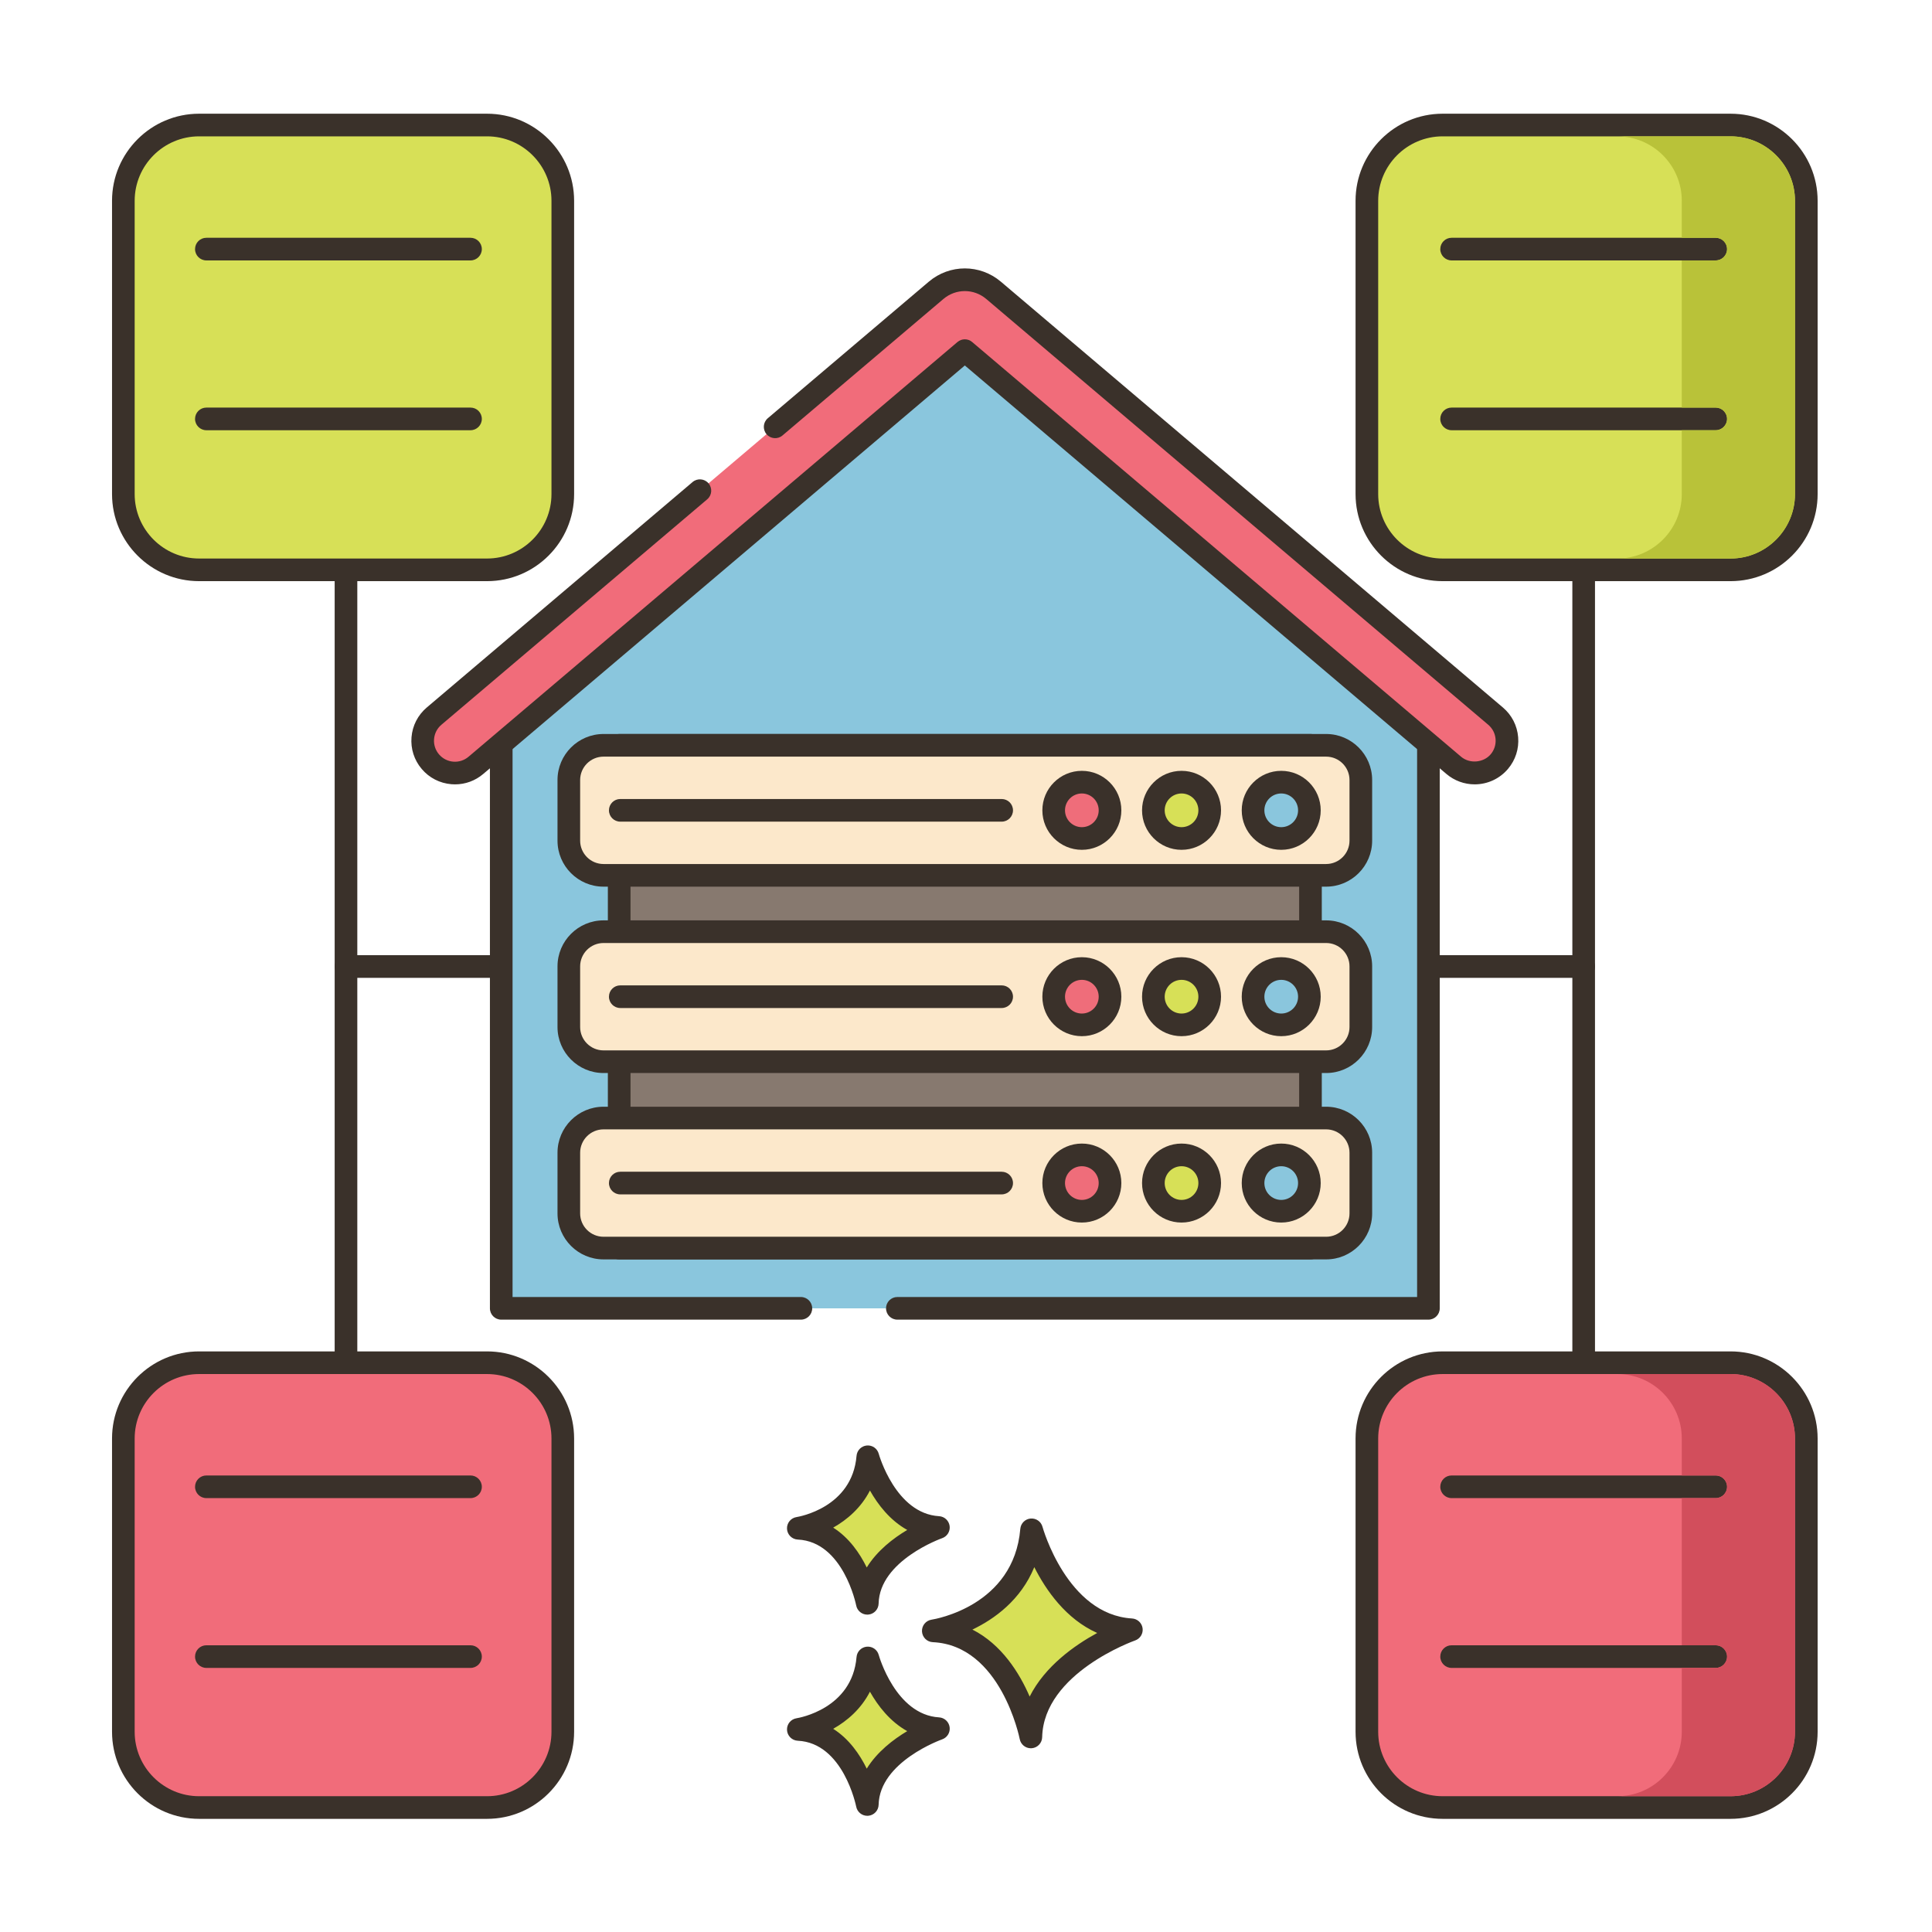 <?xml version="1.0" encoding="utf-8"?>
<!-- Generator: Adobe Illustrator 22.0.1, SVG Export Plug-In . SVG Version: 6.00 Build 0)  -->
<svg version="1.1" id="Layer_1" xmlns="http://www.w3.org/2000/svg" xmlns:xlink="http://www.w3.org/1999/xlink" x="0px" y="0px"
	 viewBox="0 0 256 256" style="enable-background:new 0 0 256 256;" xml:space="preserve">
<style type="text/css">
	.st0{fill:#3A312A;}
	.st1{fill:#F16C7A;}
	.st2{fill:#D7E057;}
	.st3{fill:#F8E4C8;}
	.st4{fill:#89C4DB;}
	.st5{fill-rule:evenodd;clip-rule:evenodd;fill:#F8E4C8;}
	.st6{fill:#87796F;}
	.st7{fill:#D4DB56;}
	.st8{fill:#F59689;}
	.st9{fill:#6CA6BE;}
	.st10{fill:#695B51;}
	.st11{fill:#F7E3C7;}
	.st12{fill:#8AC6DD;}
	.st13{fill:#6CA8BF;}
	.st14{fill:#D6DF58;}
	.st15{fill:#FAE6CA;}
	.st16{fill:#EF6D7A;}
	.st17{fill:#DDC9AC;}
	.st18{fill:#D24E5C;}
	.st19{fill:#6A5C52;}
	.st20{fill:#B9C239;}
	.st21{fill:#FCE8CB;}
	.st22{fill:#DECAAD;}
	.st23{fill:#D5DE58;}
	.st24{fill:#8AC5DC;}
	.st25{fill:#D34E5C;}
	.st26{fill:#ED6E7A;}
	.st27{fill:#B8C136;}
</style>
<g>
	<g>
		<g>
			<path class="st0" d="M45.845,34.704c-0.829,0-1.5,0.671-1.5,1.5v183.727c0,0.829,0.671,1.5,1.5,1.5s1.5-0.671,1.5-1.5V36.204
				C47.345,35.375,46.673,34.704,45.845,34.704z"/>
		</g>
	</g>
	<g>
		<g>
			<path class="st0" d="M209.845,126.567h-164c-0.829,0-1.5,0.671-1.5,1.5s0.671,1.5,1.5,1.5h164c0.829,0,1.5-0.671,1.5-1.5
				S210.673,126.567,209.845,126.567z"/>
		</g>
	</g>
	<g>
		<g>
			<path class="st0" d="M209.845,34.704c-0.829,0-1.5,0.671-1.5,1.5v183.727c0,0.829,0.671,1.5,1.5,1.5c0.829,0,1.5-0.671,1.5-1.5
				V36.204C211.345,35.375,210.673,34.704,209.845,34.704z"/>
		</g>
	</g>
	<g>
		<g>
			<path class="st2" d="M229.306,16.567h-38.15c-5.544,0-10.039,4.495-10.039,10.039v38.862c0,5.544,4.495,10.039,10.039,10.039
				h38.15c5.544,0,10.039-4.495,10.039-10.039V26.606C239.345,21.062,234.85,16.567,229.306,16.567z"/>
		</g>
	</g>
	<g>
		<g>
			<path class="st0" d="M229.306,15.067h-38.149c-6.363,0-11.539,5.176-11.539,11.539v38.861c0,6.363,5.176,11.539,11.539,11.539
				h38.149c6.363,0,11.539-5.176,11.539-11.539V26.606C240.845,20.244,235.669,15.067,229.306,15.067z M237.845,65.468
				c0,4.708-3.831,8.539-8.539,8.539h-38.149c-4.708,0-8.539-3.831-8.539-8.539V26.606c0-4.708,3.831-8.539,8.539-8.539h38.149
				c4.708,0,8.539,3.831,8.539,8.539V65.468z"/>
		</g>
	</g>
	<g>
		<g>
			<path class="st2" d="M64.534,16.567h-38.15c-5.544,0-10.039,4.495-10.039,10.039v38.862c0,5.544,4.495,10.039,10.039,10.039
				h38.15c5.544,0,10.039-4.495,10.039-10.039V26.606C74.573,21.062,70.078,16.567,64.534,16.567z"/>
		</g>
	</g>
	<g>
		<g>
			<path class="st0" d="M64.534,15.067h-38.15c-6.363,0-11.539,5.176-11.539,11.539v38.861c0,6.363,5.176,11.539,11.539,11.539
				h38.15c6.363,0,11.539-5.176,11.539-11.539V26.606C76.073,20.244,70.897,15.067,64.534,15.067z M73.073,65.468
				c0,4.708-3.831,8.539-8.539,8.539h-38.15c-4.708,0-8.539-3.831-8.539-8.539V26.606c0-4.708,3.831-8.539,8.539-8.539h38.15
				c4.708,0,8.539,3.831,8.539,8.539V65.468z"/>
		</g>
	</g>
	<g>
		<g>
			<path class="st0" d="M62.345,54.007h-35c-0.829,0-1.5,0.671-1.5,1.5s0.671,1.5,1.5,1.5h35c0.829,0,1.5-0.671,1.5-1.5
				S63.173,54.007,62.345,54.007z"/>
		</g>
	</g>
	<g>
		<g>
			<path class="st0" d="M62.345,31.507h-35c-0.829,0-1.5,0.671-1.5,1.5s0.671,1.5,1.5,1.5h35c0.829,0,1.5-0.671,1.5-1.5
				S63.173,31.507,62.345,31.507z"/>
		</g>
	</g>
	<g>
		<g>
			<path class="st0" d="M227.345,54.007h-35c-0.829,0-1.5,0.671-1.5,1.5s0.671,1.5,1.5,1.5h35c0.829,0,1.5-0.671,1.5-1.5
				S228.173,54.007,227.345,54.007z"/>
		</g>
	</g>
	<g>
		<g>
			<path class="st0" d="M227.345,31.507h-35c-0.829,0-1.5,0.671-1.5,1.5s0.671,1.5,1.5,1.5h35c0.829,0,1.5-0.671,1.5-1.5
				S228.173,31.507,227.345,31.507z"/>
		</g>
	</g>
	<g>
		<g>
			<path class="st1" d="M229.306,180.567h-38.15c-5.544,0-10.039,4.495-10.039,10.039v38.862c0,5.544,4.495,10.039,10.039,10.039
				h38.15c5.544,0,10.039-4.495,10.039-10.039v-38.862C239.345,185.062,234.85,180.567,229.306,180.567z"/>
		</g>
	</g>
	<g>
		<g>
			<path class="st0" d="M229.306,179.067h-38.149c-6.363,0-11.539,5.176-11.539,11.539v38.861c0,6.363,5.176,11.539,11.539,11.539
				h38.149c6.363,0,11.539-5.176,11.539-11.539v-38.861C240.845,184.244,235.669,179.067,229.306,179.067z M237.845,229.468
				c0,4.708-3.831,8.539-8.539,8.539h-38.149c-4.708,0-8.539-3.831-8.539-8.539v-38.861c0-4.708,3.831-8.539,8.539-8.539h38.149
				c4.708,0,8.539,3.831,8.539,8.539V229.468z"/>
		</g>
	</g>
	<g>
		<g>
			<path class="st1" d="M64.534,180.567h-38.15c-5.544,0-10.039,4.495-10.039,10.039v38.862c0,5.544,4.495,10.039,10.039,10.039
				h38.15c5.544,0,10.039-4.495,10.039-10.039v-38.862C74.573,185.062,70.078,180.567,64.534,180.567z"/>
		</g>
	</g>
	<g>
		<g>
			<path class="st0" d="M64.534,179.067h-38.15c-6.363,0-11.539,5.176-11.539,11.539v38.861c0,6.363,5.176,11.539,11.539,11.539
				h38.15c6.363,0,11.539-5.176,11.539-11.539v-38.861C76.073,184.244,70.897,179.067,64.534,179.067z M73.073,229.468
				c0,4.708-3.831,8.539-8.539,8.539h-38.15c-4.708,0-8.539-3.831-8.539-8.539v-38.861c0-4.708,3.831-8.539,8.539-8.539h38.15
				c4.708,0,8.539,3.831,8.539,8.539V229.468z"/>
		</g>
	</g>
	<g>
		<g>
			<path class="st0" d="M62.345,218.007h-35c-0.829,0-1.5,0.671-1.5,1.5s0.671,1.5,1.5,1.5h35c0.829,0,1.5-0.671,1.5-1.5
				S63.173,218.007,62.345,218.007z"/>
		</g>
	</g>
	<g>
		<g>
			<path class="st0" d="M62.345,195.507h-35c-0.829,0-1.5,0.671-1.5,1.5s0.671,1.5,1.5,1.5h35c0.829,0,1.5-0.671,1.5-1.5
				S63.173,195.507,62.345,195.507z"/>
		</g>
	</g>
	<g>
		<g>
			<path class="st0" d="M227.345,218.007h-35c-0.829,0-1.5,0.671-1.5,1.5s0.671,1.5,1.5,1.5h35c0.829,0,1.5-0.671,1.5-1.5
				S228.173,218.007,227.345,218.007z"/>
		</g>
	</g>
	<g>
		<g>
			<path class="st0" d="M227.345,195.507h-35c-0.829,0-1.5,0.671-1.5,1.5s0.671,1.5,1.5,1.5h35c0.829,0,1.5-0.671,1.5-1.5
				S228.173,195.507,227.345,195.507z"/>
		</g>
	</g>
	<g>
		<g>
			<path class="st12" d="M128.884,40.511c-0.599-0.507-1.479-0.507-2.078,0L66.417,91.731v81.629h122.856V91.731L128.884,40.511z"/>
		</g>
	</g>
	<g>
		<g>
			<path class="st0" d="M190.243,90.587l-60.39-51.221c-1.163-0.985-2.853-0.986-4.018,0L65.447,90.587
				c-0.336,0.285-0.53,0.704-0.53,1.144v81.629c0,0.829,0.671,1.5,1.5,1.5h39.703c0.829,0,1.5-0.671,1.5-1.5s-0.671-1.5-1.5-1.5
				H67.917V92.426l59.858-50.771c0.04-0.033,0.1-0.034,0.139,0l59.859,50.771v79.434h-68.869c-0.829,0-1.5,0.671-1.5,1.5
				s0.671,1.5,1.5,1.5h70.369c0.829,0,1.5-0.671,1.5-1.5V91.731C190.773,91.291,190.579,90.873,190.243,90.587z"/>
		</g>
	</g>
	<g>
		<g>
			<path class="st1" d="M198.171,94.891l-66.522-56.424c-2.205-1.867-5.404-1.868-7.611,0.002L102.71,56.56l-9.969,8.456
				L57.518,94.891c-1.802,1.529-2.023,4.229-0.495,6.031c1.529,1.802,4.229,2.023,6.031,0.495l64.79-54.956l64.79,54.956
				c0.805,0.682,1.788,1.016,2.766,1.016c1.213,0,2.418-0.513,3.265-1.51C200.195,99.12,199.973,96.42,198.171,94.891z"/>
		</g>
	</g>
	<g>
		<g>
			<path class="st0" d="M201.163,97.682c-0.126-1.539-0.844-2.936-2.021-3.935l-66.523-56.424c-2.767-2.344-6.783-2.342-9.551,0.003
				l-21.328,18.09c-0.632,0.536-0.709,1.482-0.174,2.114c0.535,0.632,1.483,0.71,2.114,0.174l21.327-18.089
				c1.644-1.392,4.029-1.393,5.671-0.003l66.521,56.423c0.566,0.48,0.911,1.152,0.972,1.892c0.06,0.74-0.171,1.459-0.65,2.024
				c-0.954,1.124-2.789,1.278-3.917,0.321l-64.791-54.956c-0.56-0.475-1.381-0.475-1.94,0l-64.79,54.956
				c-0.566,0.48-1.288,0.712-2.025,0.651c-0.74-0.061-1.412-0.406-1.892-0.972c-0.48-0.565-0.711-1.285-0.65-2.024
				c0.061-0.74,0.406-1.412,0.972-1.892L93.711,66.16c0.632-0.536,0.709-1.482,0.174-2.114c-0.536-0.632-1.483-0.709-2.114-0.174
				L56.548,93.748c-1.177,0.999-1.895,2.396-2.021,3.934c-0.126,1.539,0.354,3.034,1.353,4.21c0.998,1.177,2.396,1.895,3.935,2.021
				c0.161,0.013,0.321,0.02,0.481,0.02c1.366,0,2.675-0.479,3.729-1.373l63.82-54.133l63.82,54.133
				c1.043,0.885,2.37,1.372,3.736,1.372c1.701,0,3.308-0.744,4.408-2.04C200.809,100.716,201.289,99.22,201.163,97.682z"/>
		</g>
	</g>
	<g>
		<g>
			<rect x="82.045" y="98.758" class="st6" width="91.6" height="66.618"/>
		</g>
	</g>
	<g>
		<g>
			<path class="st0" d="M173.645,97.258h-91.6c-0.829,0-1.5,0.671-1.5,1.5v66.618c0,0.829,0.671,1.5,1.5,1.5h91.6
				c0.829,0,1.5-0.671,1.5-1.5V98.758C175.145,97.93,174.474,97.258,173.645,97.258z M172.145,163.876h-88.6v-63.618h88.6V163.876z"
				/>
		</g>
	</g>
	<g>
		<g>
			<path class="st21" d="M175.719,148.147H79.97c-2.539,0-4.598,2.059-4.598,4.598v8.033c0,2.539,2.058,4.598,4.598,4.598h95.749
				c2.539,0,4.598-2.058,4.598-4.598v-8.033C180.317,150.206,178.259,148.147,175.719,148.147z"/>
		</g>
	</g>
	<g>
		<g>
			<path class="st0" d="M175.719,146.647H79.97c-3.362,0-6.098,2.735-6.098,6.098v8.034c0,3.362,2.735,6.098,6.098,6.098h95.749
				c3.362,0,6.098-2.735,6.098-6.098v-8.034C181.817,149.383,179.081,146.647,175.719,146.647z M178.817,160.779
				c0,1.708-1.39,3.098-3.098,3.098H79.97c-1.708,0-3.098-1.39-3.098-3.098v-8.034c0-1.708,1.39-3.098,3.098-3.098h95.749
				c1.708,0,3.098,1.39,3.098,3.098V160.779z"/>
		</g>
	</g>
	<g>
		<g>
			<path class="st12" d="M169.768,153.029c-2.062,0-3.733,1.671-3.733,3.733c0,2.062,1.671,3.733,3.733,3.733
				s3.733-1.671,3.733-3.733C173.501,154.7,171.83,153.029,169.768,153.029z"/>
		</g>
	</g>
	<g>
		<g>
			<path class="st0" d="M169.769,151.529c-2.885,0-5.233,2.348-5.233,5.233c0,2.886,2.348,5.233,5.233,5.233
				c2.885,0,5.233-2.348,5.233-5.233C175.002,153.876,172.654,151.529,169.769,151.529z M169.769,158.995
				c-1.232,0-2.233-1.002-2.233-2.233s1.002-2.233,2.233-2.233c1.231,0,2.233,1.001,2.233,2.233S171,158.995,169.769,158.995z"/>
		</g>
	</g>
	<g>
		<g>
			<path class="st2" d="M156.56,153.029c-2.062,0-3.733,1.671-3.733,3.733c0,2.062,1.671,3.733,3.733,3.733s3.733-1.671,3.733-3.733
				C160.293,154.7,158.621,153.029,156.56,153.029z"/>
		</g>
	</g>
	<g>
		<g>
			<path class="st0" d="M156.56,151.529c-2.885,0-5.233,2.348-5.233,5.233c0,2.886,2.348,5.233,5.233,5.233s5.233-2.348,5.233-5.233
				C161.792,153.876,159.445,151.529,156.56,151.529z M156.56,158.995c-1.231,0-2.233-1.002-2.233-2.233s1.001-2.233,2.233-2.233
				s2.233,1.001,2.233,2.233S157.791,158.995,156.56,158.995z"/>
		</g>
	</g>
	<g>
		<g>
			<path class="st16" d="M143.351,153.029c-2.062,0-3.733,1.671-3.733,3.733c0,2.062,1.671,3.733,3.733,3.733
				s3.733-1.671,3.733-3.733C147.084,154.7,145.412,153.029,143.351,153.029z"/>
		</g>
	</g>
	<g>
		<g>
			<path class="st0" d="M143.351,151.529c-2.886,0-5.233,2.348-5.233,5.233c0,2.886,2.348,5.233,5.233,5.233
				c2.885,0,5.233-2.348,5.233-5.233C148.584,153.876,146.236,151.529,143.351,151.529z M143.351,158.995
				c-1.231,0-2.233-1.002-2.233-2.233s1.002-2.233,2.233-2.233s2.233,1.001,2.233,2.233S144.583,158.995,143.351,158.995z"/>
		</g>
	</g>
	<g>
		<g>
			<path class="st0" d="M132.727,155.262H82.189c-0.829,0-1.5,0.671-1.5,1.5s0.671,1.5,1.5,1.5h50.538c0.829,0,1.5-0.671,1.5-1.5
				S133.555,155.262,132.727,155.262z"/>
		</g>
	</g>
	<g>
		<g>
			<path class="st21" d="M175.719,123.453H79.97c-2.539,0-4.598,2.058-4.598,4.598v8.033c0,2.539,2.058,4.598,4.598,4.598h95.749
				c2.539,0,4.598-2.058,4.598-4.598v-8.033C180.317,125.511,178.259,123.453,175.719,123.453z"/>
		</g>
	</g>
	<g>
		<g>
			<path class="st0" d="M175.719,121.953H79.97c-3.362,0-6.098,2.735-6.098,6.097v8.034c0,3.362,2.735,6.098,6.098,6.098h95.749
				c3.362,0,6.098-2.735,6.098-6.098v-8.033C181.817,124.688,179.081,121.953,175.719,121.953z M178.817,136.084
				c0,1.708-1.39,3.098-3.098,3.098H79.97c-1.708,0-3.098-1.39-3.098-3.098v-8.034c0-1.708,1.39-3.097,3.098-3.097h95.749
				c1.708,0,3.098,1.39,3.098,3.098V136.084z"/>
		</g>
	</g>
	<g>
		<g>
			<path class="st12" d="M169.768,128.334c-2.062,0-3.733,1.671-3.733,3.733c0,2.062,1.671,3.733,3.733,3.733
				s3.733-1.671,3.733-3.733C173.501,130.006,171.83,128.334,169.768,128.334z"/>
		</g>
	</g>
	<g>
		<g>
			<path class="st0" d="M169.769,126.834c-2.885,0-5.233,2.348-5.233,5.233s2.348,5.233,5.233,5.233
				c2.885,0,5.233-2.348,5.233-5.233S172.654,126.834,169.769,126.834z M169.769,134.3c-1.232,0-2.233-1.001-2.233-2.233
				s1.002-2.233,2.233-2.233c1.231,0,2.233,1.001,2.233,2.233S171,134.3,169.769,134.3z"/>
		</g>
	</g>
	<g>
		<g>
			<path class="st2" d="M156.56,128.334c-2.062,0-3.733,1.671-3.733,3.733c0,2.062,1.671,3.733,3.733,3.733s3.733-1.671,3.733-3.733
				C160.293,130.006,158.621,128.334,156.56,128.334z"/>
		</g>
	</g>
	<g>
		<g>
			<path class="st0" d="M156.56,126.834c-2.885,0-5.233,2.348-5.233,5.233s2.348,5.233,5.233,5.233s5.233-2.348,5.233-5.233
				S159.445,126.834,156.56,126.834z M156.56,134.3c-1.231,0-2.233-1.001-2.233-2.233s1.001-2.233,2.233-2.233
				s2.233,1.001,2.233,2.233S157.791,134.3,156.56,134.3z"/>
		</g>
	</g>
	<g>
		<g>
			<path class="st16" d="M143.351,128.334c-2.062,0-3.733,1.671-3.733,3.733c0,2.062,1.671,3.733,3.733,3.733
				s3.733-1.671,3.733-3.733C147.084,130.006,145.412,128.334,143.351,128.334z"/>
		</g>
	</g>
	<g>
		<g>
			<path class="st0" d="M143.351,126.834c-2.886,0-5.233,2.348-5.233,5.233s2.348,5.233,5.233,5.233
				c2.885,0,5.233-2.348,5.233-5.233S146.236,126.834,143.351,126.834z M143.351,134.3c-1.231,0-2.233-1.001-2.233-2.233
				s1.002-2.233,2.233-2.233s2.233,1.001,2.233,2.233S144.583,134.3,143.351,134.3z"/>
		</g>
	</g>
	<g>
		<g>
			<path class="st0" d="M132.727,130.567H82.189c-0.829,0-1.5,0.671-1.5,1.5s0.671,1.5,1.5,1.5h50.538c0.829,0,1.5-0.671,1.5-1.5
				S133.555,130.567,132.727,130.567z"/>
		</g>
	</g>
	<g>
		<g>
			<path class="st21" d="M175.719,98.758H79.97c-2.539,0-4.598,2.058-4.598,4.598v8.034c0,2.539,2.058,4.598,4.598,4.598h95.749
				c2.539,0,4.598-2.059,4.598-4.598v-8.034C180.317,100.816,178.259,98.758,175.719,98.758z"/>
		</g>
	</g>
	<g>
		<g>
			<path class="st0" d="M175.719,97.258H79.97c-3.362,0-6.098,2.735-6.098,6.098v8.033c0,3.362,2.735,6.098,6.098,6.098h95.749
				c3.362,0,6.098-2.735,6.098-6.098v-8.033C181.817,99.994,179.081,97.258,175.719,97.258z M178.817,111.389
				c0,1.708-1.39,3.098-3.098,3.098H79.97c-1.708,0-3.098-1.39-3.098-3.098v-8.033c0-1.708,1.39-3.098,3.098-3.098h95.749
				c1.708,0,3.098,1.39,3.098,3.098V111.389z"/>
		</g>
	</g>
	<g>
		<g>
			<path class="st12" d="M169.768,103.64c-2.062,0-3.733,1.671-3.733,3.733s1.671,3.733,3.733,3.733s3.733-1.671,3.733-3.733
				S171.83,103.64,169.768,103.64z"/>
		</g>
	</g>
	<g>
		<g>
			<path class="st0" d="M169.769,102.14c-2.885,0-5.233,2.348-5.233,5.233s2.348,5.233,5.233,5.233c2.885,0,5.233-2.348,5.233-5.233
				S172.654,102.14,169.769,102.14z M169.769,109.605c-1.232,0-2.233-1.001-2.233-2.233s1.002-2.233,2.233-2.233
				c1.231,0,2.233,1.001,2.233,2.233S171,109.605,169.769,109.605z"/>
		</g>
	</g>
	<g>
		<g>
			<path class="st2" d="M156.56,103.64c-2.062,0-3.733,1.671-3.733,3.733s1.671,3.733,3.733,3.733s3.733-1.671,3.733-3.733
				S158.621,103.64,156.56,103.64z"/>
		</g>
	</g>
	<g>
		<g>
			<path class="st0" d="M156.56,102.14c-2.885,0-5.233,2.348-5.233,5.233s2.348,5.233,5.233,5.233s5.233-2.348,5.233-5.233
				S159.445,102.14,156.56,102.14z M156.56,109.605c-1.231,0-2.233-1.001-2.233-2.233s1.001-2.233,2.233-2.233
				s2.233,1.001,2.233,2.233S157.791,109.605,156.56,109.605z"/>
		</g>
	</g>
	<g>
		<g>
			<path class="st16" d="M143.351,103.64c-2.062,0-3.733,1.671-3.733,3.733s1.671,3.733,3.733,3.733s3.733-1.671,3.733-3.733
				S145.412,103.64,143.351,103.64z"/>
		</g>
	</g>
	<g>
		<g>
			<path class="st0" d="M143.351,102.14c-2.886,0-5.233,2.348-5.233,5.233s2.348,5.233,5.233,5.233c2.885,0,5.233-2.348,5.233-5.233
				S146.236,102.14,143.351,102.14z M143.351,109.605c-1.231,0-2.233-1.001-2.233-2.233s1.002-2.233,2.233-2.233
				s2.233,1.001,2.233,2.233S144.583,109.605,143.351,109.605z"/>
		</g>
	</g>
	<g>
		<g>
			<path class="st0" d="M132.727,105.873H82.189c-0.829,0-1.5,0.671-1.5,1.5s0.671,1.5,1.5,1.5h50.538c0.829,0,1.5-0.671,1.5-1.5
				S133.555,105.873,132.727,105.873z"/>
		</g>
	</g>
	<g>
		<g>
			<path class="st2" d="M136.69,202.708c-0.974,11.564-13.025,13.39-13.025,13.39c10.347,0.487,12.925,14.059,12.925,14.059
				c0.221-9.677,13.321-14.202,13.321-14.202C140.098,215.367,136.69,202.708,136.69,202.708z"/>
		</g>
	</g>
	<g>
		<g>
			<path class="st0" d="M150.002,214.457c-8.606-0.515-11.833-12.024-11.864-12.141c-0.19-0.702-0.848-1.163-1.583-1.102
				c-0.725,0.066-1.298,0.642-1.359,1.367c-0.86,10.215-11.313,11.964-11.754,12.033c-0.763,0.115-1.313,0.79-1.273,1.561
				c0.04,0.77,0.657,1.384,1.428,1.421c9.028,0.425,11.499,12.718,11.522,12.842c0.137,0.711,0.759,1.217,1.472,1.217
				c0.042,0,0.084-0.001,0.126-0.005c0.764-0.064,1.357-0.693,1.375-1.459c0.195-8.509,12.192-12.777,12.313-12.819
				c0.675-0.235,1.092-0.914,0.994-1.623C151.299,215.041,150.715,214.5,150.002,214.457z M136.435,224.803
				c-1.357-3.13-3.709-6.907-7.587-8.876c2.931-1.405,6.409-3.913,8.202-8.272c1.551,3.071,4.2,6.88,8.334,8.722
				C142.377,218.016,138.461,220.782,136.435,224.803z"/>
		</g>
	</g>
	<g>
		<g>
			<path class="st2" d="M114.991,219.689c-0.689,8.179-9.212,9.47-9.212,9.47c7.318,0.344,9.142,9.944,9.142,9.944
				c0.156-6.844,9.422-10.045,9.422-10.045C117.402,228.643,114.991,219.689,114.991,219.689z"/>
		</g>
	</g>
	<g>
		<g>
			<path class="st0" d="M124.433,227.561c-5.767-0.345-7.973-8.186-7.994-8.265c-0.19-0.702-0.851-1.168-1.582-1.102
				c-0.726,0.065-1.299,0.643-1.36,1.368c-0.579,6.871-7.646,8.067-7.942,8.114c-0.763,0.115-1.313,0.79-1.273,1.561
				c0.04,0.77,0.657,1.384,1.428,1.421c6.035,0.284,7.723,8.644,7.739,8.726c0.135,0.713,0.759,1.22,1.472,1.22
				c0.042,0,0.083-0.001,0.125-0.005c0.765-0.063,1.358-0.694,1.376-1.461c0.13-5.709,8.332-8.634,8.413-8.662
				c0.676-0.234,1.094-0.913,0.996-1.622C125.731,228.145,125.147,227.604,124.433,227.561z M114.848,234.355
				c-0.924-1.885-2.34-3.947-4.447-5.28c1.855-1.041,3.697-2.629,4.87-4.916c1.057,1.874,2.655,3.954,4.941,5.224
				C118.363,230.484,116.224,232.123,114.848,234.355z"/>
		</g>
	</g>
	<g>
		<g>
			<path class="st2" d="M114.991,193.031c-0.689,8.179-9.212,9.471-9.212,9.471c7.318,0.344,9.142,9.944,9.142,9.944
				c0.156-6.845,9.422-10.045,9.422-10.045C117.402,201.985,114.991,193.031,114.991,193.031z"/>
		</g>
	</g>
	<g>
		<g>
			<path class="st0" d="M124.433,200.903c-5.767-0.345-7.973-8.186-7.994-8.265c-0.19-0.702-0.851-1.169-1.582-1.102
				c-0.726,0.065-1.299,0.643-1.36,1.368c-0.579,6.871-7.646,8.067-7.942,8.114c-0.763,0.115-1.313,0.79-1.273,1.561
				c0.04,0.77,0.657,1.384,1.427,1.421c6.036,0.284,7.724,8.644,7.739,8.726c0.135,0.713,0.759,1.22,1.472,1.22
				c0.042,0,0.083-0.001,0.125-0.005c0.765-0.063,1.358-0.694,1.376-1.461c0.13-5.709,8.332-8.634,8.413-8.662
				c0.677-0.234,1.094-0.913,0.996-1.622C125.731,201.487,125.147,200.946,124.433,200.903z M114.848,207.698
				c-0.924-1.886-2.34-3.947-4.447-5.28c1.855-1.042,3.697-2.63,4.871-4.917c1.057,1.874,2.654,3.954,4.941,5.224
				C118.363,203.826,116.224,205.466,114.848,207.698z"/>
		</g>
	</g>
	<g>
		<g>
			<path class="st20" d="M229.305,18.067h-15c4.71,0,8.54,3.83,8.54,8.54v4.9h4.5c0.83,0,1.5,0.67,1.5,1.5c0,0.83-0.67,1.5-1.5,1.5
				h-4.5v19.5h4.5c0.83,0,1.5,0.67,1.5,1.5c0,0.83-0.67,1.5-1.5,1.5h-4.5v8.46c0,4.71-3.83,8.54-8.54,8.54h15
				c4.71,0,8.54-3.83,8.54-8.54v-38.86C237.845,21.897,234.015,18.067,229.305,18.067z"/>
		</g>
	</g>
	<g>
		<g>
			<path class="st18" d="M229.305,182.067h-15c4.71,0,8.54,3.83,8.54,8.54v4.9h4.5c0.83,0,1.5,0.67,1.5,1.5c0,0.83-0.67,1.5-1.5,1.5
				h-4.5v19.5h4.5c0.83,0,1.5,0.67,1.5,1.5c0,0.83-0.67,1.5-1.5,1.5h-4.5v8.46c0,4.71-3.83,8.54-8.54,8.54h15
				c4.71,0,8.54-3.83,8.54-8.54v-38.86C237.845,185.897,234.015,182.067,229.305,182.067z"/>
		</g>
	</g>
</g>
</svg>
